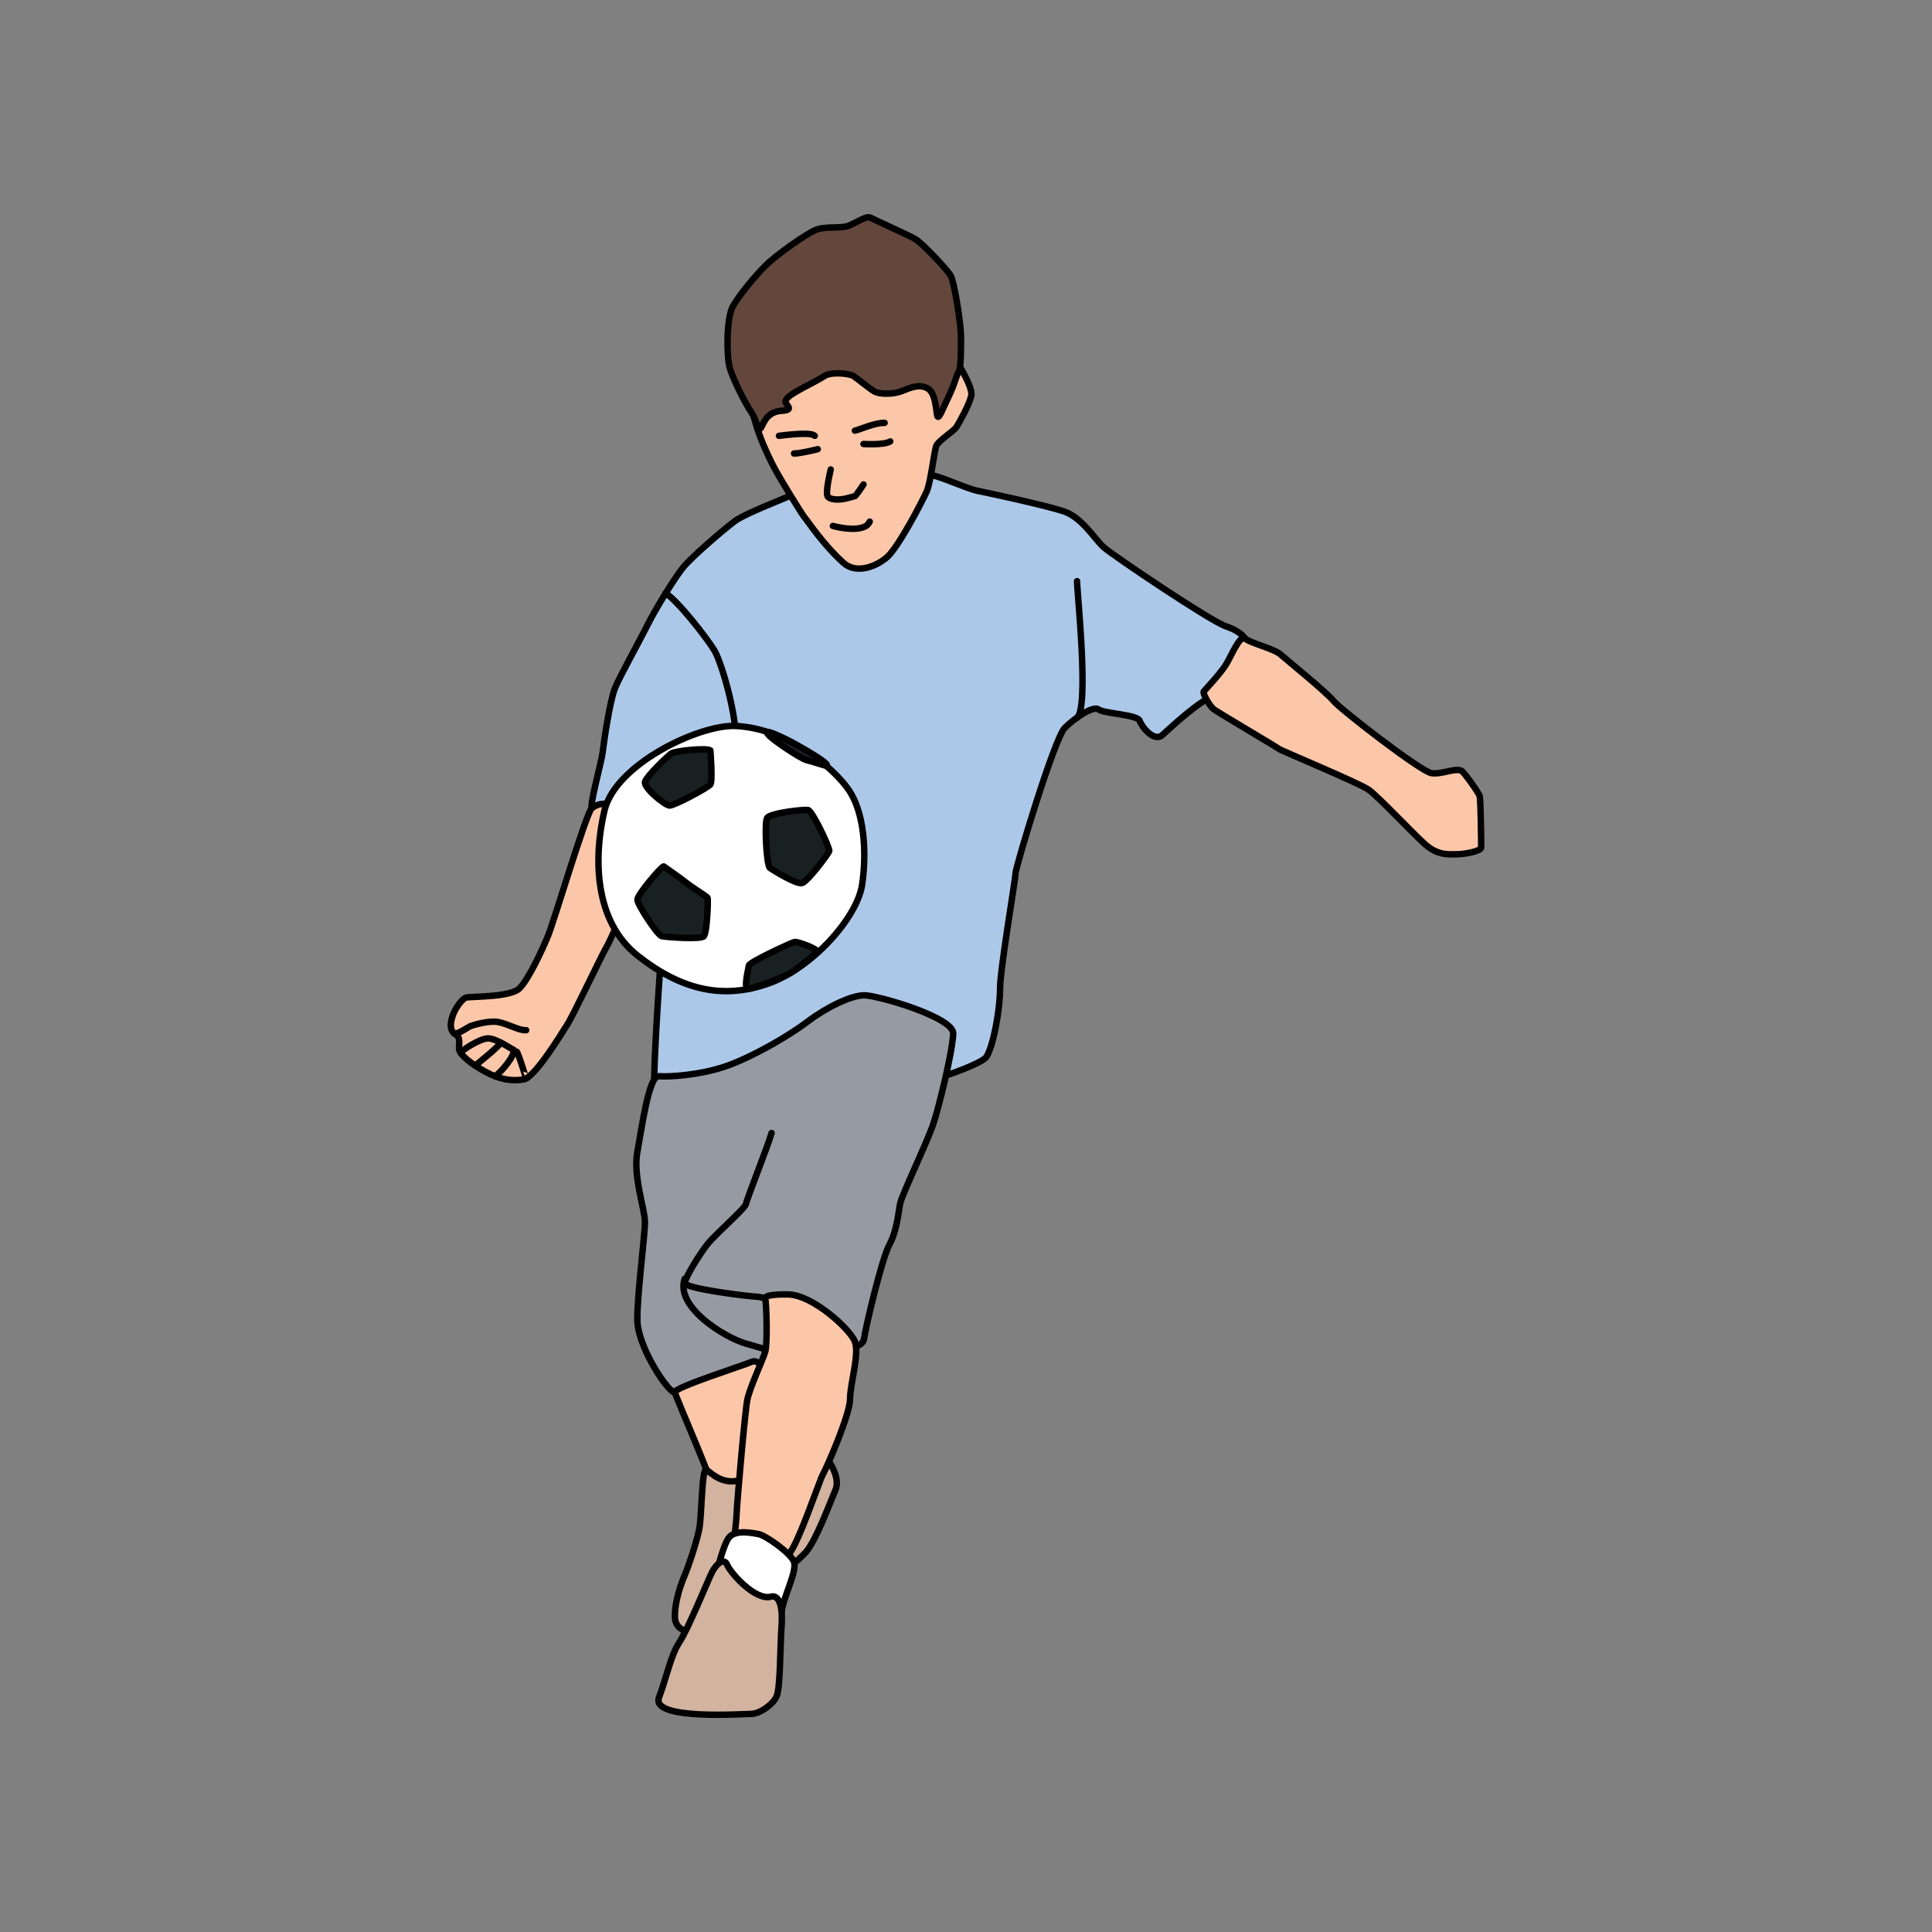 <?xml version="1.0" encoding="utf-8"?>
<!-- Generator: Adobe Illustrator 17.0.0, SVG Export Plug-In . SVG Version: 6.00 Build 0)  -->
<!DOCTYPE svg PUBLIC "-//W3C//DTD SVG 1.1//EN" "http://www.w3.org/Graphics/SVG/1.1/DTD/svg11.dtd">
<svg version="1.1" id="Layer_1" xmlns="http://www.w3.org/2000/svg" xmlns:xlink="http://www.w3.org/1999/xlink" x="0px" y="0px"
	 width="300px" height="300px" viewBox="0 0 300 300" enable-background="new 0 0 300 300" xml:space="preserve">
<rect x="0" y="0" width="300" height="300" fill="#808080" stroke="none"/>
<path fill="#ACC8E9" stroke="#000000" stroke-linecap="round" stroke-linejoin="round" stroke-miterlimit="10" d="M193.705,99.963
	c-0.052-0.674-0.956-1.913-3.348-2.71c-2.391-0.797-17.535-10.999-18.969-12.274c-1.435-1.275-3.348-4.623-6.217-5.579
	s-11.796-2.869-13.39-3.188c-1.594-0.319-5.739-2.232-7.014-2.391s-18.332,0.956-19.129,1.753c-0.797,0.797-9.564,3.826-11.637,5.42
	s-6.695,5.579-7.97,7.173c-1.275,1.594-4.145,6.217-5.42,8.767c-1.275,2.55-4.304,7.97-5.101,9.883
	c-0.797,1.913-1.753,8.449-1.913,9.883c-0.159,1.435-1.594,6.536-1.753,8.449c-0.159,1.913,10.999,21.446,10.84,22.997
	c-0.159,1.551-1.594,21.796-0.956,22.912c0.638,1.116,21.998-0.319,27.099,0c5.101,0.319,23.273-5.101,24.389-7.014
	c1.116-1.913,2.072-7.492,2.072-10.521s2.391-16.897,2.391-17.854s6.057-21.042,7.652-22.636c1.594-1.594,4.463-3.507,5.26-2.869
	c0.797,0.638,6.057,0.797,6.376,1.753c0.319,0.956,2.232,3.348,3.507,2.232s5.739-5.42,8.289-6.217
	C191.314,107.136,193.865,102.035,193.705,99.963z"/>
<path fill="none" stroke="#000000" stroke-linecap="round" stroke-linejoin="round" stroke-miterlimit="10" d="M103.367,92.12
	c1.868,1.147,6.491,7.045,7.607,8.958c1.116,1.913,3.985,11.477,3.188,15.941"/>
<path fill="none" stroke="#000000" stroke-linecap="round" stroke-linejoin="round" stroke-miterlimit="10" d="M167.244,90.239
	c0,1.753,1.913,19.597,0,21.196"/>
<path fill="#FBC7A8" stroke="#000000" stroke-linecap="round" stroke-linejoin="round" stroke-miterlimit="10" d="M147.674,54.683
	c0.31,0.513,3.482,5.29,3.147,6.763c-0.335,1.473-1.875,4.151-2.277,4.821c-0.402,0.67-2.812,2.143-3.147,2.946
	c-0.335,0.803-0.87,5.624-1.473,7.031c-0.603,1.406-4.419,8.771-6.227,10.311c-1.808,1.54-4.816,2.559-6.696,0.87
	c-3.281-2.946-5.691-6.696-6.026-7.031c-0.335-0.335-3.95-6.227-4.754-7.767c-0.803-1.54-4.285-8.303-3.549-12.655
	c0.737-4.352,7.231-10.914,10.244-11.918C129.93,47.05,146.393,52.561,147.674,54.683z"/>
<path fill="#63473C" stroke="#000000" stroke-linecap="round" stroke-linejoin="round" stroke-miterlimit="10" d="M149.214,52.072
	c0.014,0.617,0.067,5.022-0.335,5.624c-0.402,0.603-0.536,1.741-1.54,3.817s-1.607,3.817-1.808,3.013
	c-0.201-0.803-0.201-3.616-1.607-4.285c-1.406-0.67-2.745,0.067-4.017,0.536c-1.272,0.469-3.348,0.469-4.151,0
	c-0.803-0.469-2.544-1.943-3.214-2.377s-3.482-0.703-4.553,0c-1.071,0.703-3.013,1.641-3.817,2.11
	c-0.803,0.469-1.741,0.937-2.143,1.607c-0.402,0.67,1.674,1.54-0.67,1.674c-2.344,0.134-2.836,2.08-3.214,2.678
	c-0.378,0.598-0.806-1.54-1.575-2.611c-0.769-1.071-2.711-4.888-3.246-6.696c-0.536-1.808-0.536-7.767,0.469-9.575
	c1.004-1.808,3.482-4.754,5.089-6.361s6.16-4.821,7.7-5.491s3.95-0.201,5.156-0.67c1.205-0.469,2.812-1.607,3.415-1.272
	c0.603,0.335,5.691,2.611,6.897,3.281s5.022,4.821,5.557,5.691C148.143,43.635,149.163,49.858,149.214,52.072z"/>
<path fill="none" stroke="#000000" stroke-linecap="round" stroke-linejoin="round" stroke-miterlimit="10" d="M120.958,67.673
	c0.67-0.067,4.955-0.67,5.557,0"/>
<path fill="none" stroke="#000000" stroke-linecap="round" stroke-linejoin="round" stroke-miterlimit="10" d="M126.984,69.748
	c0,0-2.611,0.67-3.683,0.67"/>
<path fill="none" stroke="#000000" stroke-linecap="round" stroke-linejoin="round" stroke-miterlimit="10" d="M132.742,66.869
	c0.335,0,3.147-1.272,4.62-1.205"/>
<path fill="none" stroke="#000000" stroke-linecap="round" stroke-linejoin="round" stroke-miterlimit="10" d="M134.082,68.945
	c0,0,3.214,0.201,4.151-0.402"/>
<path fill="none" stroke="#000000" stroke-linecap="round" stroke-linejoin="round" stroke-miterlimit="10" d="M128.993,72.895
	c-0.067,0.402-0.937,3.817-0.402,4.285c0.536,0.469,1.607,0.402,2.21,0.335s1.808-0.469,1.942-0.469
	c0.134,0,1.339-1.818,1.339-1.818"/>
<path fill="none" stroke="#000000" stroke-linecap="round" stroke-linejoin="round" stroke-miterlimit="10" d="M129.328,81.667
	c0,0,3.487,1.001,5.156,0c0.335-0.201,0.569-0.67,0.569-0.67"/>
<path fill="#FBC7A8" stroke="#000000" stroke-linecap="round" stroke-linejoin="round" stroke-miterlimit="10" d="M99.558,134.874
	c0,0-4.722,11.161-5.294,12.019c-0.572,0.859-5.151,10.588-6.153,12.162s-5.069,8.272-6.808,8.561
	c-1.739,0.29-3.652,0.058-5.971-1.217c-2.319-1.275-4.058-2.724-4.058-3.594c0-0.869,0.232-1.739-0.464-2.145
	c-0.696-0.406-1.043-1.043-0.638-2.551c0.406-1.507,1.565-2.956,2.145-3.188c0.58-0.232,6.898,0,8.347-1.449
	c1.449-1.449,3.536-5.971,4.463-8.231c0.927-2.261,5.931-19.091,6.762-19.748c0.831-0.657,1.817-0.773,2.396-0.599
	C94.867,125.07,100.017,132.738,99.558,134.874z"/>
<path fill="none" stroke="#000000" stroke-linecap="round" stroke-linejoin="round" stroke-miterlimit="10" d="M81.708,159.965
	c-1.043,0.116-2.956-1.043-4.405-1.275c-1.449-0.232-3.826,0.472-4.232,0.642c-0.406,0.17-1.88,1.231-2.505,1.164"/>
<path fill="none" stroke="#000000" stroke-linecap="round" stroke-linejoin="round" stroke-miterlimit="10" d="M81.708,167.459
	c-0.029,0.017-1.275-4.19-1.507-4.19c-0.232,0-3.014-2.029-4.405-2.029c-1.391,0-4.375,2.079-4.262,2.24"/>
<path fill="none" stroke="#000000" stroke-linecap="round" stroke-linejoin="round" stroke-miterlimit="10" d="M73.789,165.468
	c0,0,3.727-2.998,3.991-3.564"/>
<path fill="none" stroke="#000000" stroke-linecap="round" stroke-linejoin="round" stroke-miterlimit="10" d="M76.866,167.117
	c0.958-0.602,3.292-3.428,2.85-4.102"/>
<path fill="#FBC7A8" stroke="#000000" stroke-linecap="round" stroke-linejoin="round" stroke-miterlimit="10" d="M226.913,119.67
	c0.357,0.139,2.646,3.339,2.835,3.906c0.189,0.567,0.252,7.371,0.252,8s-2.646,1.071-3.843,1.071s-2.898,0.252-4.977-1.638
	s-7.119-7.275-8.63-8.362c-1.512-1.087-13.607-6.064-13.985-6.379s-9.512-5.67-10.142-6.174c-0.63-0.504-1.701-2.457-1.512-2.709
	c0.189-0.252,2.52-2.709,3.402-4.095c0.882-1.386,2.198-4.827,3.052-4.114s4.445,1.531,5.516,2.476
	c1.071,0.945,7.119,5.859,8.189,7.182c1.071,1.323,13.544,10.961,15.182,11.213C223.889,120.3,225.779,119.229,226.913,119.67z"/>
<path fill="#FFFFFF" stroke="#000000" stroke-linecap="round" stroke-linejoin="round" stroke-miterlimit="10" d="M114.134,112.728
	c-5.594-0.212-18.567,5.935-20.268,13.116c-1.701,7.182-1.701,17.198,5.229,22.615c6.93,5.418,13.292,6.678,20.159,4.284
	c6.867-2.394,13.859-10.268,14.615-15.371s0.315-11.244-2.079-14.725S122.118,113.03,114.134,112.728z"/>
<path fill="#182022" stroke="#000000" stroke-linecap="round" stroke-linejoin="round" stroke-miterlimit="10" d="M110.308,116.521
	c0,0,0.378,4.788,0,5.292c-0.378,0.504-5.67,3.339-6.363,3.276s-4.095-2.772-3.78-3.717c0.315-0.945,3.465-3.917,4.032-4.352
	C104.764,116.584,109.741,116.08,110.308,116.521z"/>
<path fill="#182022" stroke="#000000" stroke-linecap="round" stroke-linejoin="round" stroke-miterlimit="10" d="M128.282,118.901
	c-0.143,0.015-2.036-0.617-3.044-0.869c-1.008-0.252-6.891-4.146-6.06-4.372S129.625,118.762,128.282,118.901z"/>
<path fill="#182022" stroke="#000000" stroke-linecap="round" stroke-linejoin="round" stroke-miterlimit="10" d="M125.49,125.781
	c-0.501-0.137-5.98,0.441-6.392,1.26c-0.412,0.819-0.097,7.371,0.47,7.748s4.095,2.583,4.977,2.331s4.095-4.536,4.221-4.977
	C128.892,131.703,126.183,125.971,125.49,125.781z"/>
<path fill="#182022" stroke="#000000" stroke-linecap="round" stroke-linejoin="round" stroke-miterlimit="10" d="M103.063,134.537
	c-0.441,0.063-4.095,4.41-4.095,5.166s3.15,5.544,3.78,5.67c0.63,0.126,6.048,0.567,6.552,0c0.504-0.567,0.693-5.796,0.567-5.985
	c-0.126-0.189-2.772-1.85-3.213-2.248S103.063,134.537,103.063,134.537z"/>
<path fill="#182022" stroke="#000000" stroke-linecap="round" stroke-linejoin="round" stroke-miterlimit="10" d="M123.348,146.276
	c-0.511,0.12-6.993,3.129-7.056,3.633s-0.982,3.862,0,3.643c0.982-0.219,5.371-1.754,6.644-2.588
	c1.273-0.834,3.814-2.891,3.94-3.233S123.885,146.15,123.348,146.276z"/>
<path fill="#969AA2" stroke="#000000" stroke-linecap="round" stroke-linejoin="round" stroke-miterlimit="10" d="M148.016,160.499
	c-0.108,2.766-2.17,11.252-3.1,14.042s-4.804,10.849-5.114,12.243c-0.31,1.395-0.465,4.184-1.705,6.509
	c-1.24,2.325-3.754,13.173-3.892,14.413c-0.138,1.24-1.223,1.395-3.702,2.015c-2.48,0.62-24.546,7.439-26.066,6.354
	s-5.386-7.284-5.468-11.004c-0.082-3.72,1.195-13.328,1.176-15.343c-0.018-2.015-1.877-7.129-1.18-10.849
	c0.697-3.72,1.782-11.903,3.332-11.763c1.55,0.14,6.664-0.183,10.694-1.649s9.454-4.589,12.398-6.824
	c2.945-2.235,6.785-4.095,8.817-4.095S148.115,157.961,148.016,160.499z"/>
<path fill="none" stroke="#000000" stroke-linecap="round" stroke-linejoin="round" stroke-miterlimit="10" d="M119.81,175.936
	c-0.62,2.17-3.906,10.384-3.968,11.004c-0.062,0.62-4.683,4.649-5.937,6.199c-1.254,1.55-3.424,5.114-3.579,6.044
	c-0.155,0.93,10.384,2.17,11.159,2.17s3.41,0.62,4.959,3.1"/>
<path fill="none" stroke="#000000" stroke-linecap="round" stroke-linejoin="round" stroke-miterlimit="10" d="M121.361,210.342
	c0,0-2.203-0.775-5.519-1.705s-11.069-5.734-9.517-10.074"/>
<path fill="#FBC7A8" stroke="#000000" stroke-linecap="round" stroke-linejoin="round" stroke-miterlimit="10" d="M116.763,211.444
	c-1.185,0.553-12.113,3.986-11.968,4.749s5.585,13.094,5.658,14.327s7.906,2.901,9.429,1.015c1.523-1.886,2.586-6.818,2.563-8.922
	S118.939,210.428,116.763,211.444z"/>
<path fill="#D2B39F" stroke="#000000" stroke-linecap="round" stroke-linejoin="round" stroke-miterlimit="10" d="M127.28,225.588
	c1.039,0.289,3.337,3.699,2.466,5.73s-2.974,7.761-4.57,9.647c-1.596,1.886-13.854,11.896-15.957,12.331
	c-2.103,0.435-4.427,0-4.426-2.321c0.001-2.321,0.885-4.86,1.531-6.383c0.646-1.523,1.807-5.005,2.242-7.108
	c0.435-2.103,0.382-9.716,1.134-9.246s2.638,2.646,5.829,1.412S125.974,225.225,127.28,225.588z"/>
<path fill="#FBC7A8" stroke="#000000" stroke-linecap="round" stroke-linejoin="round" stroke-miterlimit="10" d="M122.444,200.999
	c-0.531-0.02-3.802-0.051-3.618,0.627s0.381,6.989-0.008,8.294c-0.388,1.306-2.419,5.585-2.782,7.471s-1.565,15.595-1.653,17.626
	c-0.088,2.031-0.428,4.279-0.765,5.948c-0.338,1.668,7.253,2.176,8.825,0.435c1.572-1.741,4.763-11.46,5.344-12.476
	c0.58-1.015,4.207-9.284,4.207-11.678s1.523-7.108,0.725-8.994C131.922,206.366,126.312,201.144,122.444,200.999z"/>
<path fill="#FFFFFF" stroke="#000000" stroke-linecap="round" stroke-linejoin="round" stroke-miterlimit="10" d="M117.778,238.209
	c-0.799-0.136-3.409-0.725-4.497,0.435c-1.088,1.161-2.249,6.746-2.684,7.906c-0.435,1.161,10.574,6.093,10.763,3.844
	c0.189-2.249,2.502-6.495,1.919-7.909C122.696,241.071,118.829,238.388,117.778,238.209z"/>
<path fill="#D2B39F" stroke="#000000" stroke-linecap="round" stroke-linejoin="round" stroke-miterlimit="10" d="M119.737,247.928
	c1.05-0.285,1.87,1.015,1.624,4.57c-0.246,3.554-0.172,9.647-0.789,10.953s-2.648,2.684-3.954,2.684
	c-1.306,0-15.595,1.015-14.289-2.539c1.306-3.554,1.813-6.528,3.191-8.632s4.472-9.72,5.065-10.88s1.826-2.321,2.334-1.088
	C113.426,244.229,117.261,248.599,119.737,247.928z"/>
</svg>
